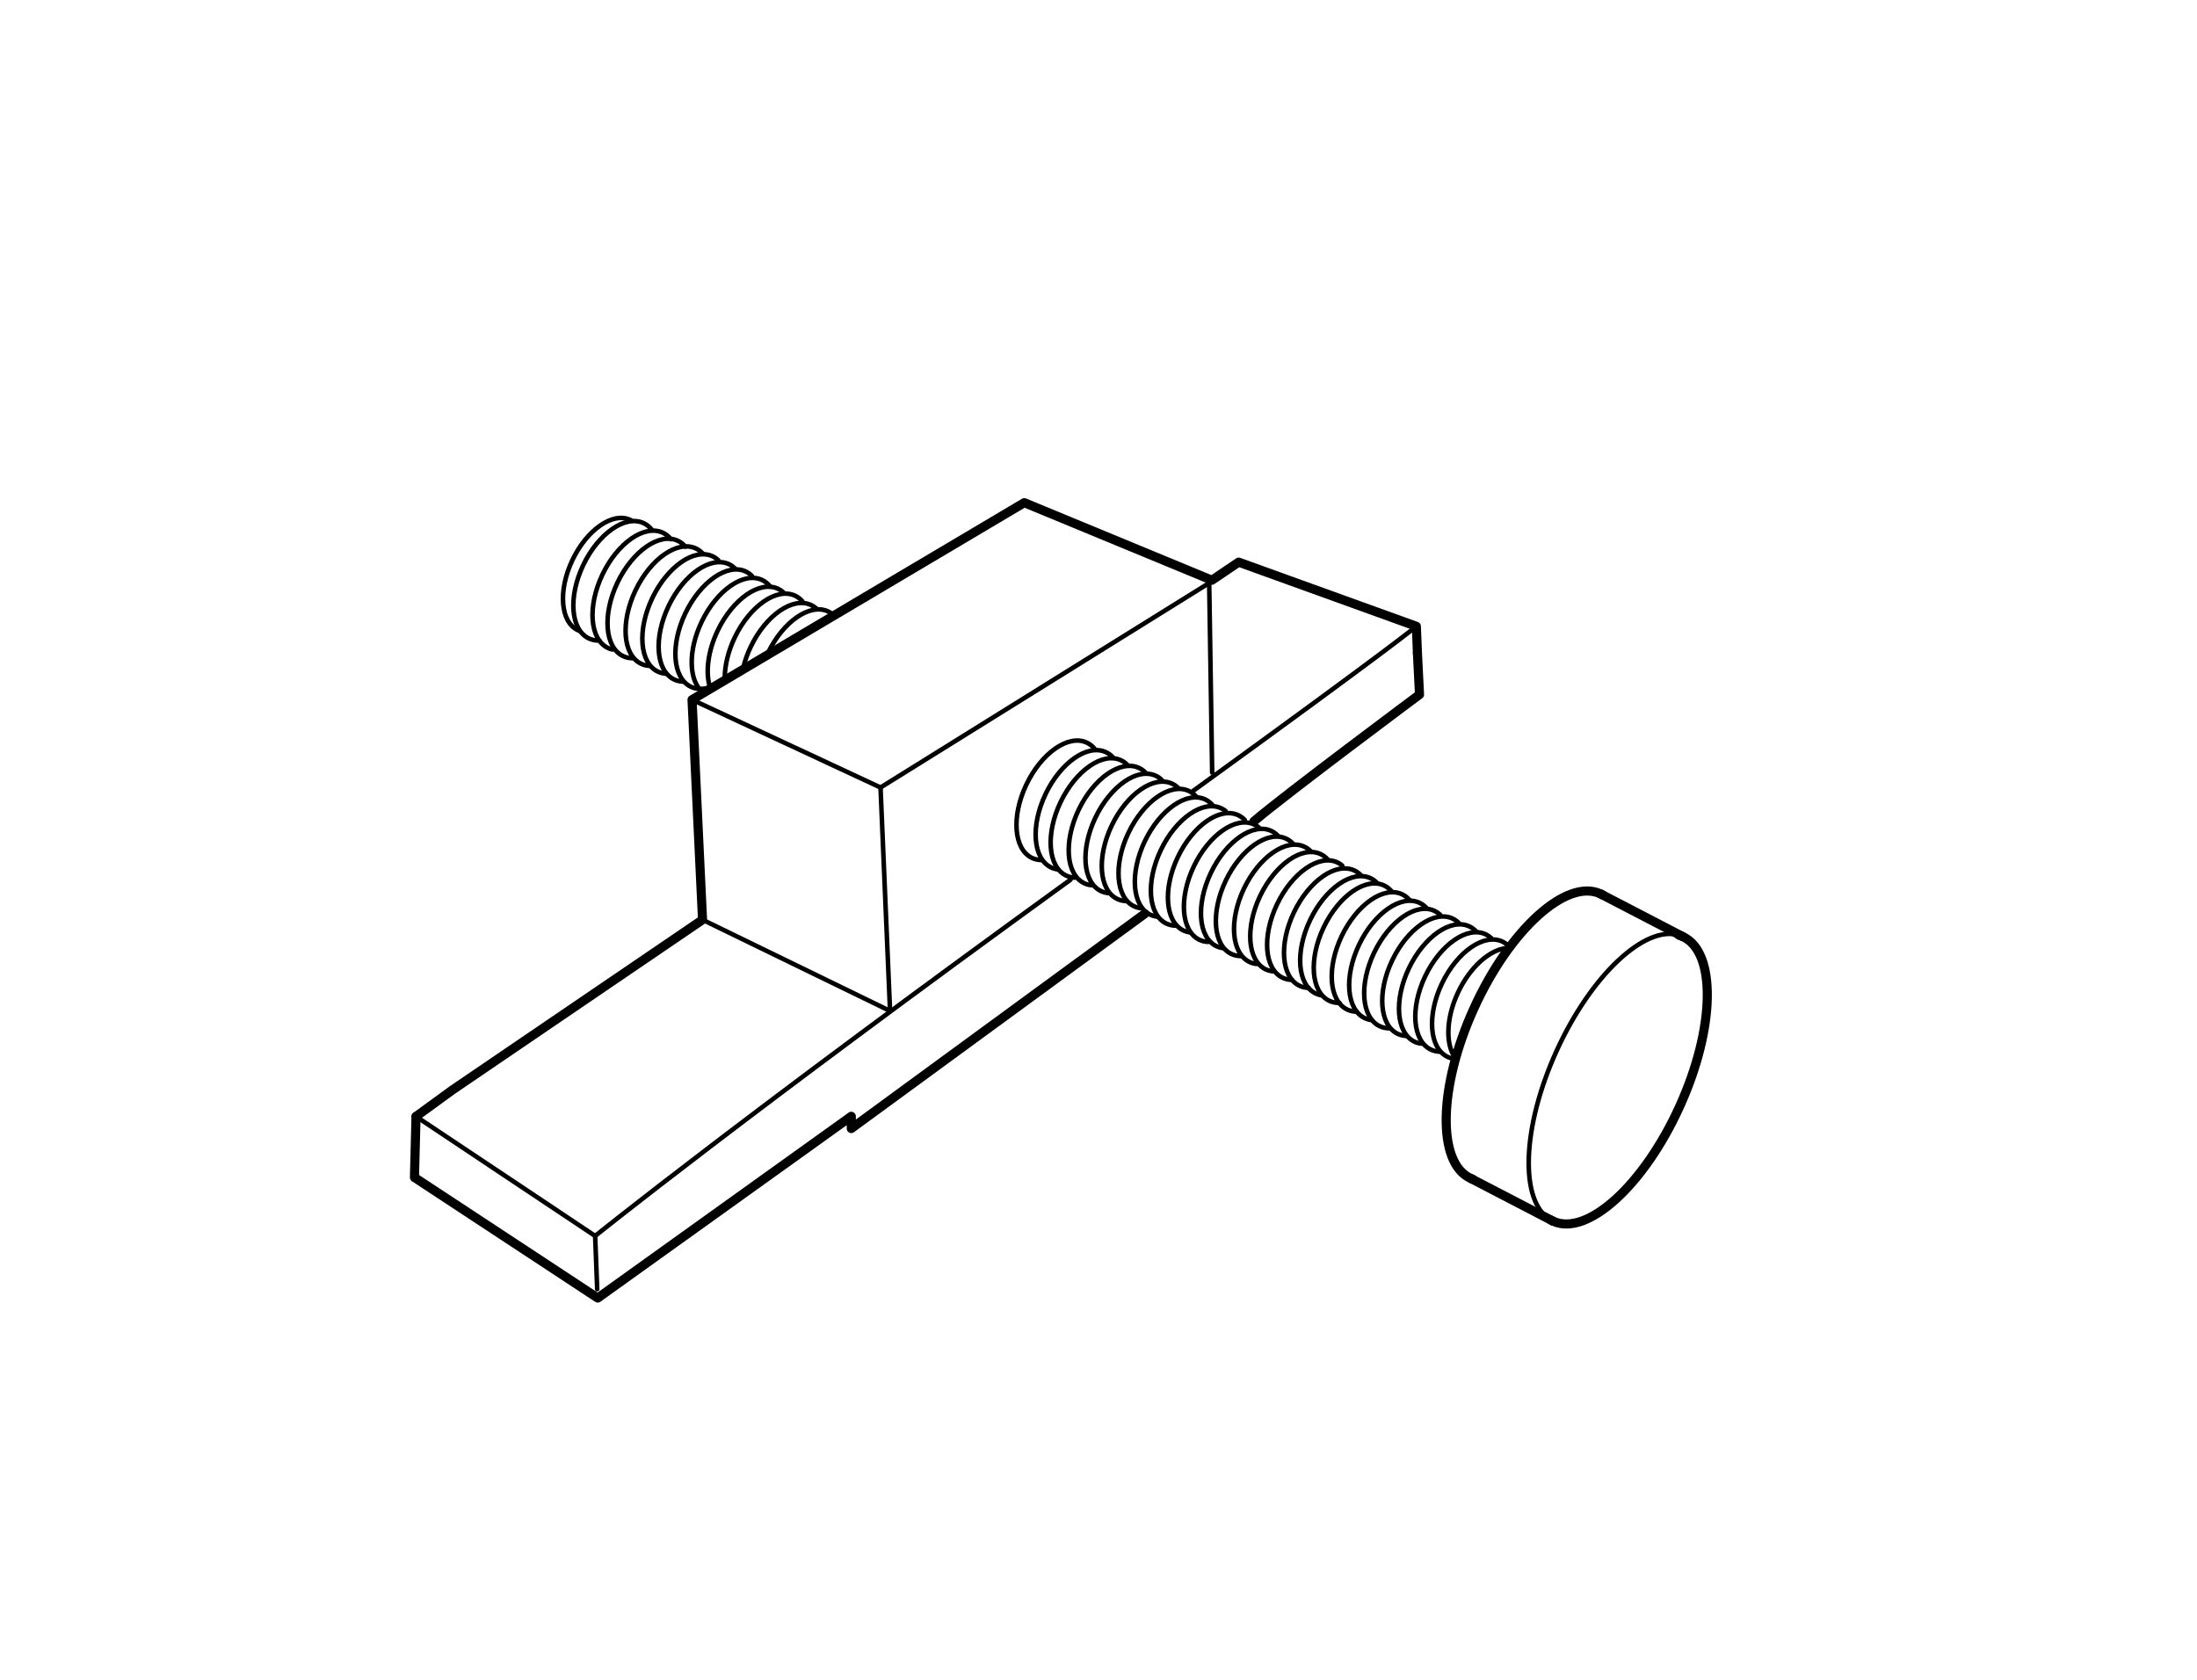 <?xml version="1.0" encoding="UTF-8" standalone="no"?>
<!-- Created with Inkscape (http://www.inkscape.org/) -->

<svg
   xmlns:dc="http://purl.org/dc/elements/1.1/"
   xmlns:cc="http://creativecommons.org/ns#"
   xmlns:rdf="http://www.w3.org/1999/02/22-rdf-syntax-ns#"
   xmlns:svg="http://www.w3.org/2000/svg"
   xmlns="http://www.w3.org/2000/svg"
   xmlns:sodipodi="http://sodipodi.sourceforge.net/DTD/sodipodi-0.dtd"
   xmlns:inkscape="http://www.inkscape.org/namespaces/inkscape"
   id="svg3336"
   version="1.1"
   inkscape:version="0.91 r13725"
   xml:space="preserve"
   width="301.181"
   height="230.315"
   viewBox="0 0 301.181 230.315"
   sodipodi:docname="T3880640.svg"><defs
     id="defs3340"><clipPath
       clipPathUnits="userSpaceOnUse"
       id="clipPath3350"><path
         d="m 0,184.252 240.945,0 L 240.945,0 0,0 0,184.252 Z"
         id="path3352"
         inkscape:connector-curvature="0" /></clipPath></defs><sodipodi:namedview
     pagecolor="#ffffff"
     bordercolor="#666666"
     borderopacity="1"
     objecttolerance="10"
     gridtolerance="10"
     guidetolerance="10"
     inkscape:pageopacity="0"
     inkscape:pageshadow="2"
     inkscape:window-width="640"
     inkscape:window-height="480"
     id="namedview3338"
     showgrid="false"
     inkscape:zoom="4.2072813"
     inkscape:cx="150.59062"
     inkscape:cy="115.1575"
     inkscape:window-x="0"
     inkscape:window-y="0"
     inkscape:window-maximized="1"
     inkscape:current-layer="g3344" /><g
     id="g3344"
     inkscape:groupmode="layer"
     inkscape:label="T3880640"
     transform="matrix(1.25,0,0,-1.25,0,230.315)"><g
       id="g3346"><g
         id="g3348"
         clip-path="url(#clipPath3350)"><g
           id="g3354"
           transform="translate(125.541,84.022)"><path
             d="m 0,0 c -3.343,-2.446 -32.181,-23.555 -32.181,-23.555 l 0,1.34 -27.806,-19.933 -20.1,13.228 0.171,6.688"
             style="fill:none;stroke:#000000;stroke-width:1;stroke-linecap:round;stroke-linejoin:round;stroke-miterlimit:4;stroke-dasharray:none;stroke-opacity:1"
             id="path3356"
             inkscape:connector-curvature="0" /></g><g
           id="g3358"
           transform="translate(45.626,61.789)"><path
             d="M 0,0 19.645,-13.105"
             style="fill:none;stroke:#000000;stroke-width:0.5;stroke-linecap:round;stroke-linejoin:round;stroke-miterlimit:4;stroke-dasharray:none;stroke-opacity:1"
             id="path3360"
             inkscape:connector-curvature="0" /></g><g
           id="g3362"
           transform="translate(155.45,112.602)"><path
             d="m 0,0 -0.119,2.953 -19.486,7.036 -2.937,-1.982 -20.575,8.506 -36.437,-21.61 1.15,-24.137 -27.458,-18.691 -3.963,-2.888"
             style="fill:none;stroke:#000000;stroke-width:1;stroke-linecap:round;stroke-linejoin:round;stroke-miterlimit:4;stroke-dasharray:none;stroke-opacity:1"
             id="path3364"
             inkscape:connector-curvature="0" /></g><g
           id="g3366"
           transform="translate(155.45,112.602)"><path
             d="m 0,0 0.228,-4.534 c 0,0 -14.745,-10.98 -18.156,-13.901"
             style="fill:none;stroke:#000000;stroke-width:1;stroke-linecap:round;stroke-linejoin:round;stroke-miterlimit:4;stroke-dasharray:none;stroke-opacity:1"
             id="path3368"
             inkscape:connector-curvature="0" /></g><g
           id="g3370"
           transform="translate(117.399,87.757)"><path
             d="M 0,0 C -35.877,-25.983 -52.129,-39.073 -52.129,-39.073"
             style="fill:none;stroke:#000000;stroke-width:0.5;stroke-linecap:round;stroke-linejoin:round;stroke-miterlimit:4;stroke-dasharray:none;stroke-opacity:1"
             id="path3372"
             inkscape:connector-curvature="0" /></g><g
           id="g3374"
           transform="translate(155.331,115.554)"><path
             d="M 0,0 C 0,0 -2.389,-2.056 -24.479,-18.054"
             style="fill:none;stroke:#000000;stroke-width:0.5;stroke-linecap:round;stroke-linejoin:round;stroke-miterlimit:4;stroke-dasharray:none;stroke-opacity:1"
             id="path3376"
             inkscape:connector-curvature="0" /></g><g
           id="g3378"
           transform="translate(77.046,83.367)"><path
             d="M 0,0 20.512,-9.979"
             style="fill:none;stroke:#000000;stroke-width:0.5;stroke-linecap:round;stroke-linejoin:round;stroke-miterlimit:4;stroke-dasharray:none;stroke-opacity:1"
             id="path3380"
             inkscape:connector-curvature="0" /></g><g
           id="g3382"
           transform="translate(75.897,107.505)"><path
             d="m 0,0 20.67,-9.631 1.026,-24.062"
             style="fill:none;stroke:#000000;stroke-width:0.5;stroke-linecap:round;stroke-linejoin:round;stroke-miterlimit:4;stroke-dasharray:none;stroke-opacity:1"
             id="path3384"
             inkscape:connector-curvature="0" /></g><g
           id="g3386"
           transform="translate(96.567,97.874)"><path
             d="M 0,0 36.045,22.429 36.372,1.632"
             style="fill:none;stroke:#000000;stroke-width:0.5;stroke-linecap:round;stroke-linejoin:round;stroke-miterlimit:4;stroke-dasharray:none;stroke-opacity:1"
             id="path3388"
             inkscape:connector-curvature="0" /></g><g
           id="g3390"
           transform="translate(65.27,48.684)"><path
             d="M 0,0 0.224,-5.837"
             style="fill:none;stroke:#000000;stroke-width:0.5;stroke-linecap:round;stroke-linejoin:round;stroke-miterlimit:4;stroke-dasharray:none;stroke-opacity:1"
             id="path3392"
             inkscape:connector-curvature="0" /></g><g
           id="g3394"
           transform="translate(116.038,88.885)"><path
             d="m 0,0 c -0.264,0.031 -0.518,0.102 -0.758,0.217 -2.002,0.953 -2.277,4.556 -0.615,8.048 1.663,3.489 4.635,5.546 6.636,4.59 0.295,-0.138 0.551,-0.335 0.77,-0.58"
             style="fill:none;stroke:#000000;stroke-width:0.5;stroke-linecap:round;stroke-linejoin:round;stroke-miterlimit:4;stroke-dasharray:none;stroke-opacity:1"
             id="path3396"
             inkscape:connector-curvature="0" /></g><g
           id="g3398"
           transform="translate(119.723,87.15)"><path
             d="m 0,0 c -0.286,0.027 -0.56,0.1 -0.817,0.223 -2.002,0.955 -2.278,4.557 -0.615,8.047 1.663,3.491 4.635,5.547 6.637,4.592 0.287,-0.135 0.537,-0.325 0.75,-0.56"
             style="fill:none;stroke:#000000;stroke-width:0.5;stroke-linecap:round;stroke-linejoin:round;stroke-miterlimit:4;stroke-dasharray:none;stroke-opacity:1"
             id="path3400"
             inkscape:connector-curvature="0" /></g><g
           id="g3402"
           transform="translate(123.588,85.412)"><path
             d="m 0,0 c -0.371,0.002 -0.727,0.078 -1.055,0.234 -2.003,0.953 -2.278,4.555 -0.615,8.047 1.662,3.49 4.635,5.546 6.637,4.594 0.244,-0.118 0.463,-0.274 0.656,-0.466"
             style="fill:none;stroke:#000000;stroke-width:0.5;stroke-linecap:round;stroke-linejoin:round;stroke-miterlimit:4;stroke-dasharray:none;stroke-opacity:1"
             id="path3404"
             inkscape:connector-curvature="0" /></g><g
           id="g3406"
           transform="translate(126.844,83.711)"><path
             d="m 0,0 c -0.238,0.035 -0.467,0.102 -0.686,0.205 -2.002,0.957 -2.277,4.559 -0.615,8.049 1.664,3.491 4.635,5.547 6.639,4.594 0.318,-0.153 0.592,-0.371 0.822,-0.646"
             style="fill:none;stroke:#000000;stroke-width:0.5;stroke-linecap:round;stroke-linejoin:round;stroke-miterlimit:4;stroke-dasharray:none;stroke-opacity:1"
             id="path3408"
             inkscape:connector-curvature="0" /></g><g
           id="g3410"
           transform="translate(130.477,81.982)"><path
             d="m 0,0 c -0.24,0.035 -0.473,0.104 -0.691,0.207 -2.002,0.955 -2.278,4.559 -0.616,8.049 1.662,3.49 4.635,5.546 6.637,4.592 0.262,-0.125 0.494,-0.295 0.697,-0.504"
             style="fill:none;stroke:#000000;stroke-width:0.5;stroke-linecap:round;stroke-linejoin:round;stroke-miterlimit:4;stroke-dasharray:none;stroke-opacity:1"
             id="path3412"
             inkscape:connector-curvature="0" /></g><g
           id="g3414"
           transform="translate(134.053,80.264)"><path
             d="m 0,0 c -0.223,0.037 -0.437,0.104 -0.643,0.201 -2,0.953 -2.277,4.555 -0.615,8.045 1.664,3.49 4.637,5.547 6.639,4.593 C 5.656,12.708 5.9,12.525 6.111,12.3"
             style="fill:none;stroke:#000000;stroke-width:0.5;stroke-linecap:round;stroke-linejoin:round;stroke-miterlimit:4;stroke-dasharray:none;stroke-opacity:1"
             id="path3416"
             inkscape:connector-curvature="0" /></g><g
           id="g3418"
           transform="translate(137.787,78.519)"><path
             d="m 0,0 c -0.262,0.031 -0.512,0.102 -0.75,0.215 -2.002,0.953 -2.277,4.558 -0.615,8.047 1.664,3.492 4.635,5.547 6.638,4.593 0.245,-0.116 0.461,-0.271 0.655,-0.462"
             style="fill:none;stroke:#000000;stroke-width:0.5;stroke-linecap:round;stroke-linejoin:round;stroke-miterlimit:4;stroke-dasharray:none;stroke-opacity:1"
             id="path3420"
             inkscape:connector-curvature="0" /></g><g
           id="g3422"
           transform="translate(141.684,76.773)"><path
             d="m 0,0 c -0.357,0.008 -0.701,0.084 -1.02,0.234 -2.003,0.953 -2.277,4.557 -0.615,8.047 1.662,3.49 4.635,5.547 6.637,4.594 0.185,-0.09 0.357,-0.201 0.514,-0.334"
             style="fill:none;stroke:#000000;stroke-width:0.5;stroke-linecap:round;stroke-linejoin:round;stroke-miterlimit:4;stroke-dasharray:none;stroke-opacity:1"
             id="path3424"
             inkscape:connector-curvature="0" /></g><g
           id="g3426"
           transform="translate(144.885,75.088)"><path
             d="M 0,0 C -0.207,0.037 -0.406,0.102 -0.596,0.191 -2.598,1.145 -2.873,4.75 -1.209,8.24 0.453,11.729 3.424,13.787 5.426,12.832 5.68,12.713 5.904,12.551 6.1,12.352"
             style="fill:none;stroke:#000000;stroke-width:0.5;stroke-linecap:round;stroke-linejoin:round;stroke-miterlimit:4;stroke-dasharray:none;stroke-opacity:1"
             id="path3428"
             inkscape:connector-curvature="0" /></g><g
           id="g3430"
           transform="translate(114.229,89.916)"><path
             d="m 0,0 c -0.37,0.002 -0.724,0.078 -1.052,0.232 -2.002,0.955 -2.277,4.559 -0.615,8.05 1.664,3.49 4.636,5.546 6.637,4.592 0.355,-0.169 0.657,-0.422 0.903,-0.743"
             style="fill:none;stroke:#000000;stroke-width:0.5;stroke-linecap:round;stroke-linejoin:round;stroke-miterlimit:4;stroke-dasharray:none;stroke-opacity:1"
             id="path3432"
             inkscape:connector-curvature="0" /></g><g
           id="g3434"
           transform="translate(117.865,87.984)"><path
             d="m 0,0 c -0.33,0.016 -0.646,0.09 -0.94,0.23 -2.002,0.956 -2.278,4.558 -0.616,8.049 1.664,3.489 4.636,5.545 6.638,4.592 0.25,-0.119 0.473,-0.279 0.668,-0.475"
             style="fill:none;stroke:#000000;stroke-width:0.5;stroke-linecap:round;stroke-linejoin:round;stroke-miterlimit:4;stroke-dasharray:none;stroke-opacity:1"
             id="path3436"
             inkscape:connector-curvature="0" /></g><g
           id="g3438"
           transform="translate(121.512,86.295)"><path
             d="m 0,0 c -0.268,0.031 -0.526,0.102 -0.768,0.217 -2.002,0.955 -2.277,4.556 -0.615,8.048 1.662,3.49 4.635,5.546 6.637,4.592 0.244,-0.116 0.463,-0.273 0.656,-0.463"
             style="fill:none;stroke:#000000;stroke-width:0.5;stroke-linecap:round;stroke-linejoin:round;stroke-miterlimit:4;stroke-dasharray:none;stroke-opacity:1"
             id="path3440"
             inkscape:connector-curvature="0" /></g><g
           id="g3442"
           transform="translate(125.26,84.619)"><path
             d="m 0,0 c -0.311,0.02 -0.609,0.094 -0.891,0.229 -2.002,0.955 -2.279,4.556 -0.615,8.047 1.664,3.49 4.635,5.546 6.637,4.593 0.306,-0.147 0.574,-0.356 0.799,-0.618"
             style="fill:none;stroke:#000000;stroke-width:0.5;stroke-linecap:round;stroke-linejoin:round;stroke-miterlimit:4;stroke-dasharray:none;stroke-opacity:1"
             id="path3444"
             inkscape:connector-curvature="0" /></g><g
           id="g3446"
           transform="translate(128.94,82.719)"><path
             d="m 0,0 c -0.359,0.004 -0.705,0.08 -1.025,0.232 -2,0.954 -2.276,4.555 -0.614,8.047 1.662,3.491 4.635,5.546 6.637,4.593 0.17,-0.081 0.328,-0.182 0.475,-0.3"
             style="fill:none;stroke:#000000;stroke-width:0.5;stroke-linecap:round;stroke-linejoin:round;stroke-miterlimit:4;stroke-dasharray:none;stroke-opacity:1"
             id="path3448"
             inkscape:connector-curvature="0" /></g><g
           id="g3450"
           transform="translate(132.477,80.938)"><path
             d="m 0,0 c -0.328,0.016 -0.645,0.092 -0.937,0.23 -2.002,0.956 -2.278,4.557 -0.618,8.049 1.664,3.49 4.637,5.546 6.639,4.592 0.178,-0.085 0.344,-0.191 0.494,-0.316"
             style="fill:none;stroke:#000000;stroke-width:0.5;stroke-linecap:round;stroke-linejoin:round;stroke-miterlimit:4;stroke-dasharray:none;stroke-opacity:1"
             id="path3452"
             inkscape:connector-curvature="0" /></g><g
           id="g3454"
           transform="translate(136.113,79.383)"><path
             d="m 0,0 c -0.377,-0.002 -0.736,0.074 -1.07,0.232 -2.002,0.954 -2.278,4.555 -0.616,8.047 1.665,3.491 4.635,5.547 6.637,4.594 0.285,-0.136 0.533,-0.324 0.748,-0.558"
             style="fill:none;stroke:#000000;stroke-width:0.5;stroke-linecap:round;stroke-linejoin:round;stroke-miterlimit:4;stroke-dasharray:none;stroke-opacity:1"
             id="path3456"
             inkscape:connector-curvature="0" /></g><g
           id="g3458"
           transform="translate(139.609,77.707)"><path
             d="m 0,0 c -0.277,0.029 -0.545,0.102 -0.797,0.219 -2,0.955 -2.277,4.56 -0.615,8.049 1.664,3.49 4.635,5.545 6.639,4.591 0.293,-0.138 0.55,-0.338 0.769,-0.584"
             style="fill:none;stroke:#000000;stroke-width:0.5;stroke-linecap:round;stroke-linejoin:round;stroke-miterlimit:4;stroke-dasharray:none;stroke-opacity:1"
             id="path3460"
             inkscape:connector-curvature="0" /></g><g
           id="g3462"
           transform="translate(143.508,75.894)"><path
             d="m 0,0 c -0.348,0.01 -0.682,0.086 -0.992,0.232 -2,0.955 -2.278,4.561 -0.613,8.051 1.662,3.488 4.632,5.545 6.636,4.59 0.252,-0.119 0.477,-0.281 0.674,-0.48"
             style="fill:none;stroke:#000000;stroke-width:0.5;stroke-linecap:round;stroke-linejoin:round;stroke-miterlimit:4;stroke-dasharray:none;stroke-opacity:1"
             id="path3464"
             inkscape:connector-curvature="0" /></g><g
           id="g3466"
           transform="translate(146.893,74.248)"><path
             d="m 0,0 c -0.393,-0.008 -0.768,0.066 -1.113,0.23 -2.002,0.956 -2.278,4.561 -0.616,8.049 1.663,3.491 4.637,5.547 6.637,4.594 0.339,-0.162 0.628,-0.397 0.866,-0.696"
             style="fill:none;stroke:#000000;stroke-width:0.5;stroke-linecap:round;stroke-linejoin:round;stroke-miterlimit:4;stroke-dasharray:none;stroke-opacity:1"
             id="path3468"
             inkscape:connector-curvature="0" /></g><g
           id="g3470"
           transform="translate(150.443,72.363)"><path
             d="m 0,0 c -0.271,0.029 -0.533,0.102 -0.779,0.219 -2.003,0.953 -2.278,4.556 -0.615,8.049 1.663,3.489 4.634,5.545 6.636,4.589 0.296,-0.139 0.554,-0.337 0.774,-0.584"
             style="fill:none;stroke:#000000;stroke-width:0.5;stroke-linecap:round;stroke-linejoin:round;stroke-miterlimit:4;stroke-dasharray:none;stroke-opacity:1"
             id="path3472"
             inkscape:connector-curvature="0" /></g><g
           id="g3474"
           transform="translate(154.225,70.624)"><path
             d="m 0,0 c -0.327,0.016 -0.642,0.09 -0.935,0.229 -2.002,0.956 -2.277,4.558 -0.614,8.048 1.663,3.492 4.634,5.547 6.637,4.593 0.26,-0.124 0.491,-0.292 0.691,-0.499"
             style="fill:none;stroke:#000000;stroke-width:0.5;stroke-linecap:round;stroke-linejoin:round;stroke-miterlimit:4;stroke-dasharray:none;stroke-opacity:1"
             id="path3476"
             inkscape:connector-curvature="0" /></g><g
           id="g3478"
           transform="translate(157.889,68.894)"><path
             d="M 0,0 C -0.341,0.012 -0.668,0.088 -0.972,0.233 -2.975,1.187 -3.25,4.788 -1.587,8.279 0.076,11.77 3.049,13.826 5.05,12.873 5.268,12.769 5.465,12.633 5.642,12.47"
             style="fill:none;stroke:#000000;stroke-width:0.5;stroke-linecap:round;stroke-linejoin:round;stroke-miterlimit:4;stroke-dasharray:none;stroke-opacity:1"
             id="path3480"
             inkscape:connector-curvature="0" /></g><g
           id="g3482"
           transform="translate(159.766,67.99)"><path
             d="m 0,0 c -1.264,1.432 -1.253,4.484 0.162,7.456 1.317,2.763 3.452,4.626 5.279,4.811"
             style="fill:none;stroke:#000000;stroke-width:0.5;stroke-linecap:round;stroke-linejoin:round;stroke-miterlimit:4;stroke-dasharray:none;stroke-opacity:1"
             id="path3484"
             inkscape:connector-curvature="0" /></g><g
           id="g3486"
           transform="translate(152.362,71.462)"><path
             d="m 0,0 c -0.37,0.002 -0.725,0.078 -1.053,0.233 -2.002,0.956 -2.277,4.559 -0.615,8.049 1.663,3.489 4.635,5.545 6.637,4.592 0.219,-0.104 0.419,-0.241 0.596,-0.406"
             style="fill:none;stroke:#000000;stroke-width:0.5;stroke-linecap:round;stroke-linejoin:round;stroke-miterlimit:4;stroke-dasharray:none;stroke-opacity:1"
             id="path3488"
             inkscape:connector-curvature="0" /></g><g
           id="g3490"
           transform="translate(155.87,69.779)"><path
             d="m 0,0 c -0.259,0.031 -0.507,0.102 -0.742,0.213 -2.002,0.956 -2.278,4.558 -0.615,8.049 1.663,3.49 4.635,5.546 6.636,4.592 0.289,-0.138 0.541,-0.331 0.758,-0.57"
             style="fill:none;stroke:#000000;stroke-width:0.5;stroke-linecap:round;stroke-linejoin:round;stroke-miterlimit:4;stroke-dasharray:none;stroke-opacity:1"
             id="path3492"
             inkscape:connector-curvature="0" /></g><g
           id="g3494"
           transform="translate(159.499,68.113)"><path
             d="m 0,0 c -0.26,0.031 -0.509,0.103 -0.745,0.215 -2.003,0.956 -2.279,4.557 -0.616,8.049 1.664,3.489 4.634,5.545 6.636,4.591 0.294,-0.139 0.551,-0.336 0.77,-0.583"
             style="fill:none;stroke:#000000;stroke-width:0.5;stroke-linecap:round;stroke-linejoin:round;stroke-miterlimit:4;stroke-dasharray:none;stroke-opacity:1"
             id="path3496"
             inkscape:connector-curvature="0" /></g><g
           id="g3498"
           transform="translate(63.548,115.055)"><path
             d="m 0,0 c -0.06,0.022 -0.119,0.048 -0.178,0.076 -1.916,0.911 -2.18,4.358 -0.589,7.696 1.591,3.339 4.434,5.305 6.349,4.393 0.03,-0.015 0.06,-0.03 0.088,-0.045"
             style="fill:none;stroke:#000000;stroke-width:0.5;stroke-linecap:round;stroke-linejoin:round;stroke-miterlimit:4;stroke-dasharray:none;stroke-opacity:1"
             id="path3500"
             inkscape:connector-curvature="0" /></g><g
           id="g3502"
           transform="translate(67.148,113.01)"><path
             d="m 0,0 c -0.161,0.038 -0.316,0.093 -0.467,0.165 -2.002,0.953 -2.277,4.556 -0.615,8.048 1.663,3.49 4.635,5.546 6.637,4.591 0.343,-0.163 0.636,-0.404 0.877,-0.709"
             style="fill:none;stroke:#000000;stroke-width:0.5;stroke-linecap:round;stroke-linejoin:round;stroke-miterlimit:4;stroke-dasharray:none;stroke-opacity:1"
             id="path3504"
             inkscape:connector-curvature="0" /></g><g
           id="g3506"
           transform="translate(71.262,111.216)"><path
             d="m 0,0 c -0.334,0.013 -0.655,0.088 -0.954,0.23 -2.002,0.956 -2.277,4.558 -0.614,8.048 1.663,3.492 4.633,5.547 6.636,4.593 0.302,-0.143 0.564,-0.347 0.786,-0.6"
             style="fill:none;stroke:#000000;stroke-width:0.5;stroke-linecap:round;stroke-linejoin:round;stroke-miterlimit:4;stroke-dasharray:none;stroke-opacity:1"
             id="path3508"
             inkscape:connector-curvature="0" /></g><g
           id="g3510"
           transform="translate(74.885,109.488)"><path
             d="m 0,0 c -0.333,0.014 -0.653,0.09 -0.951,0.232 -2.003,0.954 -2.278,4.555 -0.615,8.047 1.663,3.49 4.636,5.546 6.637,4.593 0.226,-0.108 0.43,-0.25 0.612,-0.421"
             style="fill:none;stroke:#000000;stroke-width:0.5;stroke-linecap:round;stroke-linejoin:round;stroke-miterlimit:4;stroke-dasharray:none;stroke-opacity:1"
             id="path3512"
             inkscape:connector-curvature="0" /></g><g
           id="g3514"
           transform="translate(77.049,108.321)"><path
             d="m 0,0 c -1.525,1.291 -1.612,4.55 -0.104,7.718 1.664,3.49 4.635,5.546 6.638,4.593 0.349,-0.167 0.646,-0.414 0.889,-0.727"
             style="fill:none;stroke:#000000;stroke-width:0.5;stroke-linecap:round;stroke-linejoin:round;stroke-miterlimit:4;stroke-dasharray:none;stroke-opacity:1"
             id="path3516"
             inkscape:connector-curvature="0" /></g><g
           id="g3518"
           transform="translate(79.486,110.022)"><path
             d="M 0,0 C 0.024,1.31 0.381,2.81 1.085,4.29 2.748,7.78 5.721,9.836 7.722,8.882 8.021,8.74 8.282,8.539 8.503,8.288"
             style="fill:none;stroke:#000000;stroke-width:0.5;stroke-linecap:round;stroke-linejoin:round;stroke-miterlimit:4;stroke-dasharray:none;stroke-opacity:1"
             id="path3520"
             inkscape:connector-curvature="0" /></g><g
           id="g3522"
           transform="translate(84.204,112.599)"><path
             d="M 0,0 C 1.666,3.48 4.632,5.531 6.631,4.578 6.771,4.511 6.903,4.432 7.026,4.34"
             style="fill:none;stroke:#000000;stroke-width:0.5;stroke-linecap:round;stroke-linejoin:round;stroke-miterlimit:4;stroke-dasharray:none;stroke-opacity:1"
             id="path3524"
             inkscape:connector-curvature="0" /></g><g
           id="g3526"
           transform="translate(65.739,113.992)"><path
             d="m 0,0 c -0.409,-0.014 -0.8,0.061 -1.16,0.231 -2.002,0.955 -2.277,4.558 -0.615,8.049 1.664,3.49 4.635,5.546 6.636,4.592 0.326,-0.155 0.607,-0.381 0.841,-0.664"
             style="fill:none;stroke:#000000;stroke-width:0.5;stroke-linecap:round;stroke-linejoin:round;stroke-miterlimit:4;stroke-dasharray:none;stroke-opacity:1"
             id="path3528"
             inkscape:connector-curvature="0" /></g><g
           id="g3530"
           transform="translate(69.499,112.057)"><path
             d="m 0,0 c -0.414,-0.016 -0.809,0.059 -1.172,0.231 -2.002,0.956 -2.277,4.558 -0.615,8.049 1.663,3.489 4.635,5.545 6.637,4.592 0.314,-0.149 0.586,-0.364 0.814,-0.633"
             style="fill:none;stroke:#000000;stroke-width:0.5;stroke-linecap:round;stroke-linejoin:round;stroke-miterlimit:4;stroke-dasharray:none;stroke-opacity:1"
             id="path3532"
             inkscape:connector-curvature="0" /></g><g
           id="g3534"
           transform="translate(73.059,110.357)"><path
             d="M 0,0 C -0.32,0.018 -0.627,0.092 -0.914,0.228 -2.916,1.184 -3.19,4.786 -1.529,8.276 0.134,11.767 3.107,13.823 5.108,12.869 5.33,12.763 5.53,12.625 5.709,12.458"
             style="fill:none;stroke:#000000;stroke-width:0.5;stroke-linecap:round;stroke-linejoin:round;stroke-miterlimit:4;stroke-dasharray:none;stroke-opacity:1"
             id="path3536"
             inkscape:connector-curvature="0" /></g><g
           id="g3538"
           transform="translate(77.871,108.863)"><path
             d="m 0,0 c -0.749,-0.244 -1.472,-0.242 -2.1,0.058 -2.003,0.956 -2.279,4.557 -0.616,8.048 1.664,3.49 4.635,5.546 6.637,4.592 0.257,-0.122 0.486,-0.289 0.686,-0.493"
             style="fill:none;stroke:#000000;stroke-width:0.5;stroke-linecap:round;stroke-linejoin:round;stroke-miterlimit:4;stroke-dasharray:none;stroke-opacity:1"
             id="path3540"
             inkscape:connector-curvature="0" /></g><g
           id="g3542"
           transform="translate(77.797,109.098)"><path
             d="M 0,0 C -0.412,1.593 -0.127,3.805 0.906,5.974 2.567,9.464 5.54,11.52 7.542,10.566 7.75,10.468 7.938,10.341 8.108,10.188"
             style="fill:none;stroke:#000000;stroke-width:0.5;stroke-linecap:round;stroke-linejoin:round;stroke-miterlimit:4;stroke-dasharray:none;stroke-opacity:1"
             id="path3544"
             inkscape:connector-curvature="0" /></g><g
           id="g3546"
           transform="translate(81.525,111.072)"><path
             d="M 0,0 C 0.18,0.727 0.446,1.475 0.799,2.218 2.462,5.708 5.435,7.764 7.437,6.81 7.642,6.712 7.83,6.587 7.998,6.437"
             style="fill:none;stroke:#000000;stroke-width:0.5;stroke-linecap:round;stroke-linejoin:round;stroke-miterlimit:4;stroke-dasharray:none;stroke-opacity:1"
             id="path3548"
             inkscape:connector-curvature="0" /></g><g
           id="g3550"
           transform="translate(148.773,73.283)"><path
             d="M 0,0 C -0.359,0.006 -0.703,0.082 -1.021,0.233 -3.024,1.187 -3.299,4.79 -1.636,8.282 0.026,11.771 2.998,13.827 5,12.872 5.302,12.729 5.564,12.526 5.786,12.273"
             style="fill:none;stroke:#000000;stroke-width:0.5;stroke-linecap:round;stroke-linejoin:round;stroke-miterlimit:4;stroke-dasharray:none;stroke-opacity:1"
             id="path3552"
             inkscape:connector-curvature="0" /></g><g
           id="g3554"
           transform="translate(161.486,54.917)"><path
             d="m 0,0 c -0.065,0.024 -0.131,0.052 -0.195,0.081 -3.721,1.694 -3.557,10.056 0.367,18.678 3.925,8.622 10.123,14.237 13.844,12.543 0.108,-0.049 0.213,-0.104 0.314,-0.164"
             style="fill:none;stroke:#000000;stroke-width:1;stroke-linecap:round;stroke-linejoin:round;stroke-miterlimit:4;stroke-dasharray:none;stroke-opacity:1"
             id="path3556"
             inkscape:connector-curvature="0" /></g><g
           id="g3558"
           transform="translate(184.138,81.674)"><path
             d="m 0,0 c 0.141,-0.042 0.278,-0.094 0.413,-0.155 3.722,-1.694 3.56,-10.055 -0.365,-18.677 -3.925,-8.623 -10.124,-14.237 -13.846,-12.544 -0.099,0.046 -0.196,0.097 -0.291,0.151"
             style="fill:none;stroke:#000000;stroke-width:1;stroke-linecap:round;stroke-linejoin:round;stroke-miterlimit:4;stroke-dasharray:none;stroke-opacity:1"
             id="path3560"
             inkscape:connector-curvature="0" /></g><g
           id="g3562"
           transform="translate(170.049,50.449)"><path
             d="m 0,0 c -3.418,1.992 -3.16,10.136 0.658,18.526 3.783,8.311 9.678,13.828 13.431,12.699"
             style="fill:none;stroke:#000000;stroke-width:0.5;stroke-linecap:round;stroke-linejoin:round;stroke-miterlimit:4;stroke-dasharray:none;stroke-opacity:1"
             id="path3564"
             inkscape:connector-curvature="0" /></g><g
           id="g3566"
           transform="translate(184.551,81.519)"><path
             d="M 0,0 -9.049,4.7"
             style="fill:none;stroke:#000000;stroke-width:1;stroke-linecap:round;stroke-linejoin:round;stroke-miterlimit:4;stroke-dasharray:none;stroke-opacity:1"
             id="path3568"
             inkscape:connector-curvature="0" /></g><g
           id="g3570"
           transform="translate(161.291,54.998)"><path
             d="M 0,0 9.049,-4.7"
             style="fill:none;stroke:#000000;stroke-width:1;stroke-linecap:round;stroke-linejoin:round;stroke-miterlimit:4;stroke-dasharray:none;stroke-opacity:1"
             id="path3572"
             inkscape:connector-curvature="0" /></g></g></g></g></svg>